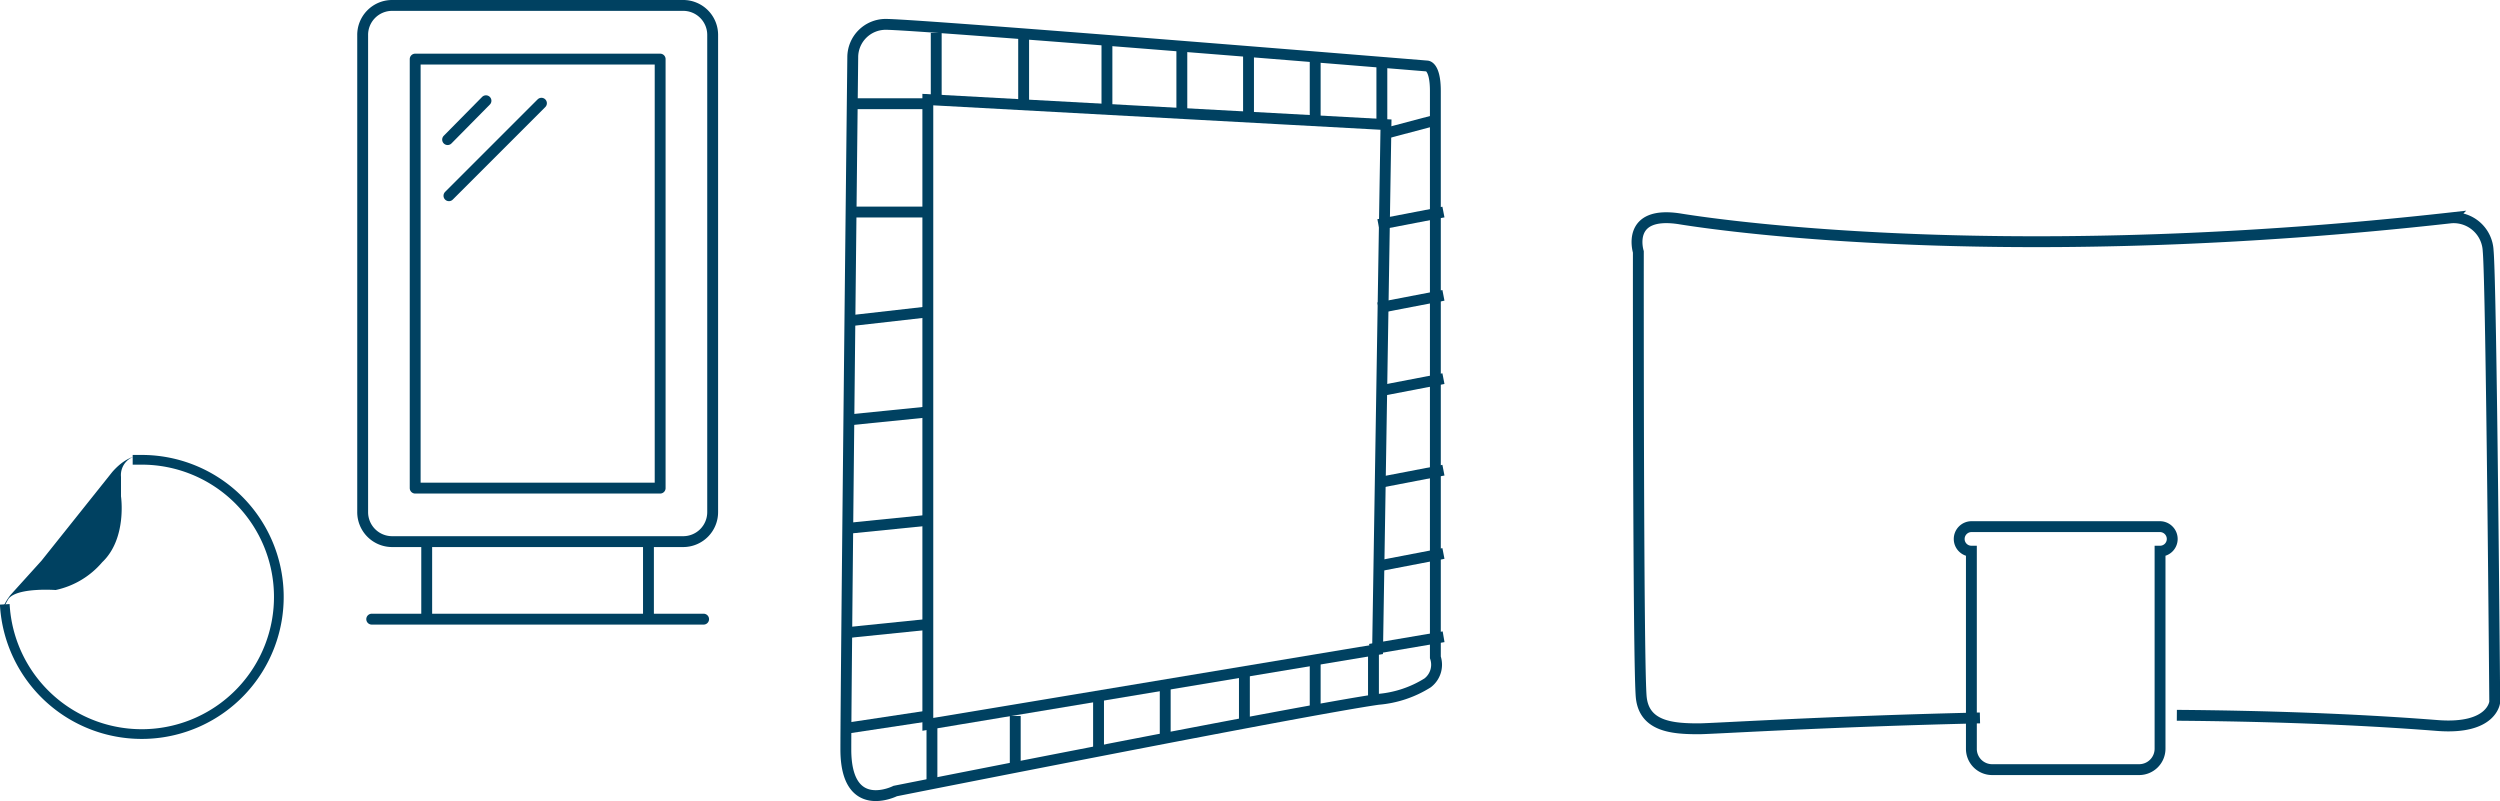 <svg id="Layer_1" data-name="Layer 1" xmlns="http://www.w3.org/2000/svg" xmlns:xlink="http://www.w3.org/1999/xlink" viewBox="0 0 151.86 48.66"><defs><style>.cls-1,.cls-2,.cls-4,.cls-6{fill:none;}.cls-2,.cls-4,.cls-6{stroke:#004161;}.cls-2,.cls-6{stroke-width:0.66px;}.cls-3{clip-path:url(#clip-path);}.cls-4{stroke-width:0.59px;}.cls-5{fill:#004161;}.cls-6{stroke-linecap:round;stroke-linejoin:round;}</style><clipPath id="clip-path" transform="translate(-0.48 -0.52)"><rect class="cls-1" x="0.32" y="0.35" width="152.19" height="49.01"/></clipPath></defs><polygon class="cls-2" points="56.36 6.05 84.19 7.57 83.68 39.45 56.36 44 56.36 6.05"/><g class="cls-3"><path class="cls-2" d="M52.28,4a2,2,0,0,1,2-2c2,0,32.89,2.53,32.89,2.53s.5,0,.5,1.52v34.4A1.39,1.39,0,0,1,87.2,42a6.67,6.67,0,0,1-3,1c-4.62.66-29.34,5.57-29.34,5.57s-3,1.52-3-2.53S52.28,4,52.28,4Z" transform="translate(-0.48 -0.52)"/></g><line class="cls-2" x1="56.87" y1="2" x2="56.87" y2="6.05"/><g class="cls-3"><line class="cls-2" x1="56.61" y1="43.75" x2="56.61" y2="47.8"/></g><line class="cls-2" x1="62.18" y1="2.26" x2="62.18" y2="6.31"/><line class="cls-2" x1="67.24" y1="2.51" x2="67.24" y2="6.56"/><line class="cls-2" x1="71.79" y1="2.76" x2="71.79" y2="6.81"/><line class="cls-2" x1="75.84" y1="3.02" x2="75.84" y2="7.06"/><line class="cls-2" x1="75.59" y1="40.96" x2="75.59" y2="44"/><line class="cls-2" x1="70.78" y1="41.72" x2="70.78" y2="44.76"/><line class="cls-2" x1="66.73" y1="42.48" x2="66.73" y2="45.52"/><line class="cls-2" x1="61.67" y1="43.49" x2="61.67" y2="46.53"/><line class="cls-2" x1="79.89" y1="3.27" x2="79.89" y2="7.32"/><line class="cls-2" x1="79.89" y1="39.95" x2="79.89" y2="43.24"/><line class="cls-2" x1="83.94" y1="3.52" x2="83.94" y2="7.57"/><line class="cls-2" x1="83.43" y1="39.45" x2="83.43" y2="42.48"/><line class="cls-2" x1="51.33" y1="32.11" x2="56.39" y2="31.6"/><line class="cls-2" x1="51.33" y1="25.53" x2="56.39" y2="25.02"/><line class="cls-2" x1="51.84" y1="19.46" x2="56.33" y2="18.95"/><line class="cls-2" x1="51.84" y1="12.88" x2="56.33" y2="12.88"/><line class="cls-2" x1="51.81" y1="6.3" x2="56.3" y2="6.3"/><line class="cls-2" x1="51.33" y1="38.44" x2="56.34" y2="37.93"/><line class="cls-2" x1="51.33" y1="44.25" x2="56.36" y2="43.49"/><line class="cls-2" x1="83.22" y1="39.44" x2="87.69" y2="38.68"/><line class="cls-2" x1="83.73" y1="34.38" x2="87.68" y2="33.62"/><line class="cls-2" x1="83.73" y1="29.32" x2="87.68" y2="28.56"/><line class="cls-2" x1="83.73" y1="23.76" x2="87.68" y2="23"/><line class="cls-2" x1="83.73" y1="18.7" x2="87.68" y2="17.94"/><line class="cls-2" x1="83.73" y1="13.64" x2="87.68" y2="12.88"/><line class="cls-2" x1="84.25" y1="8.08" x2="87.16" y2="7.31"/><g class="cls-3"><path class="cls-4" d="M.77,37.23a8.33,8.33,0,1,0,8.32-8.78H8.54" transform="translate(-0.48 -0.52)"/><path class="cls-5" d="M1,36.89c.54-.7,2.86-.53,2.86-.53a5.11,5.11,0,0,0,2.83-1.69c1.52-1.44,1.14-4,1.14-4,0-.25,0-1.18,0-1.18a1.19,1.19,0,0,1,1.27-1.3s-.82-.12-1.8,1L3,34.58,1.11,36.67s-.53.67-.5,1.08A3.61,3.61,0,0,1,1,36.89" transform="translate(-0.48 -0.52)"/><path class="cls-2" d="M120.75,44.13c-9.27.21-16.27.66-17.09.66-1.57,0-3.28-.13-3.48-1.88S100,15.82,100,15.82s-.79-2.54,2.55-2,20.71,2.86,46.84-.07a2.1,2.1,0,0,1,2.23,2c.2,2.14.4,27.41.4,27.41s-.14,1.69-3.48,1.43c-5.12-.4-10.57-.58-15.83-.62" transform="translate(-0.48 -0.52)"/><path class="cls-2" d="M132.43,33.26a.75.75,0,0,0-.74-.75H120.23a.75.75,0,0,0-.74.75.74.74,0,0,0,.74.74V46a1.26,1.26,0,0,0,1.26,1.27h8.93A1.27,1.27,0,0,0,131.69,46V34A.74.74,0,0,0,132.43,33.26Z" transform="translate(-0.48 -0.52)"/><path class="cls-6" d="M30,6.64,27.67,9M43.22,38.13H23.06m3.34-4.71v4.71m13.47-4.71v4.71M25.7,4.11H40.58V30.17H25.7ZM22.51,31.62a1.79,1.79,0,0,0,1.77,1.8H42a1.79,1.79,0,0,0,1.77-1.8v-29A1.79,1.79,0,0,0,42,.85H24.28a1.79,1.79,0,0,0-1.77,1.81Z" transform="translate(-0.48 -0.52)"/></g><line class="cls-6" x1="32.89" y1="6.27" x2="27.27" y2="11.89"/></svg>